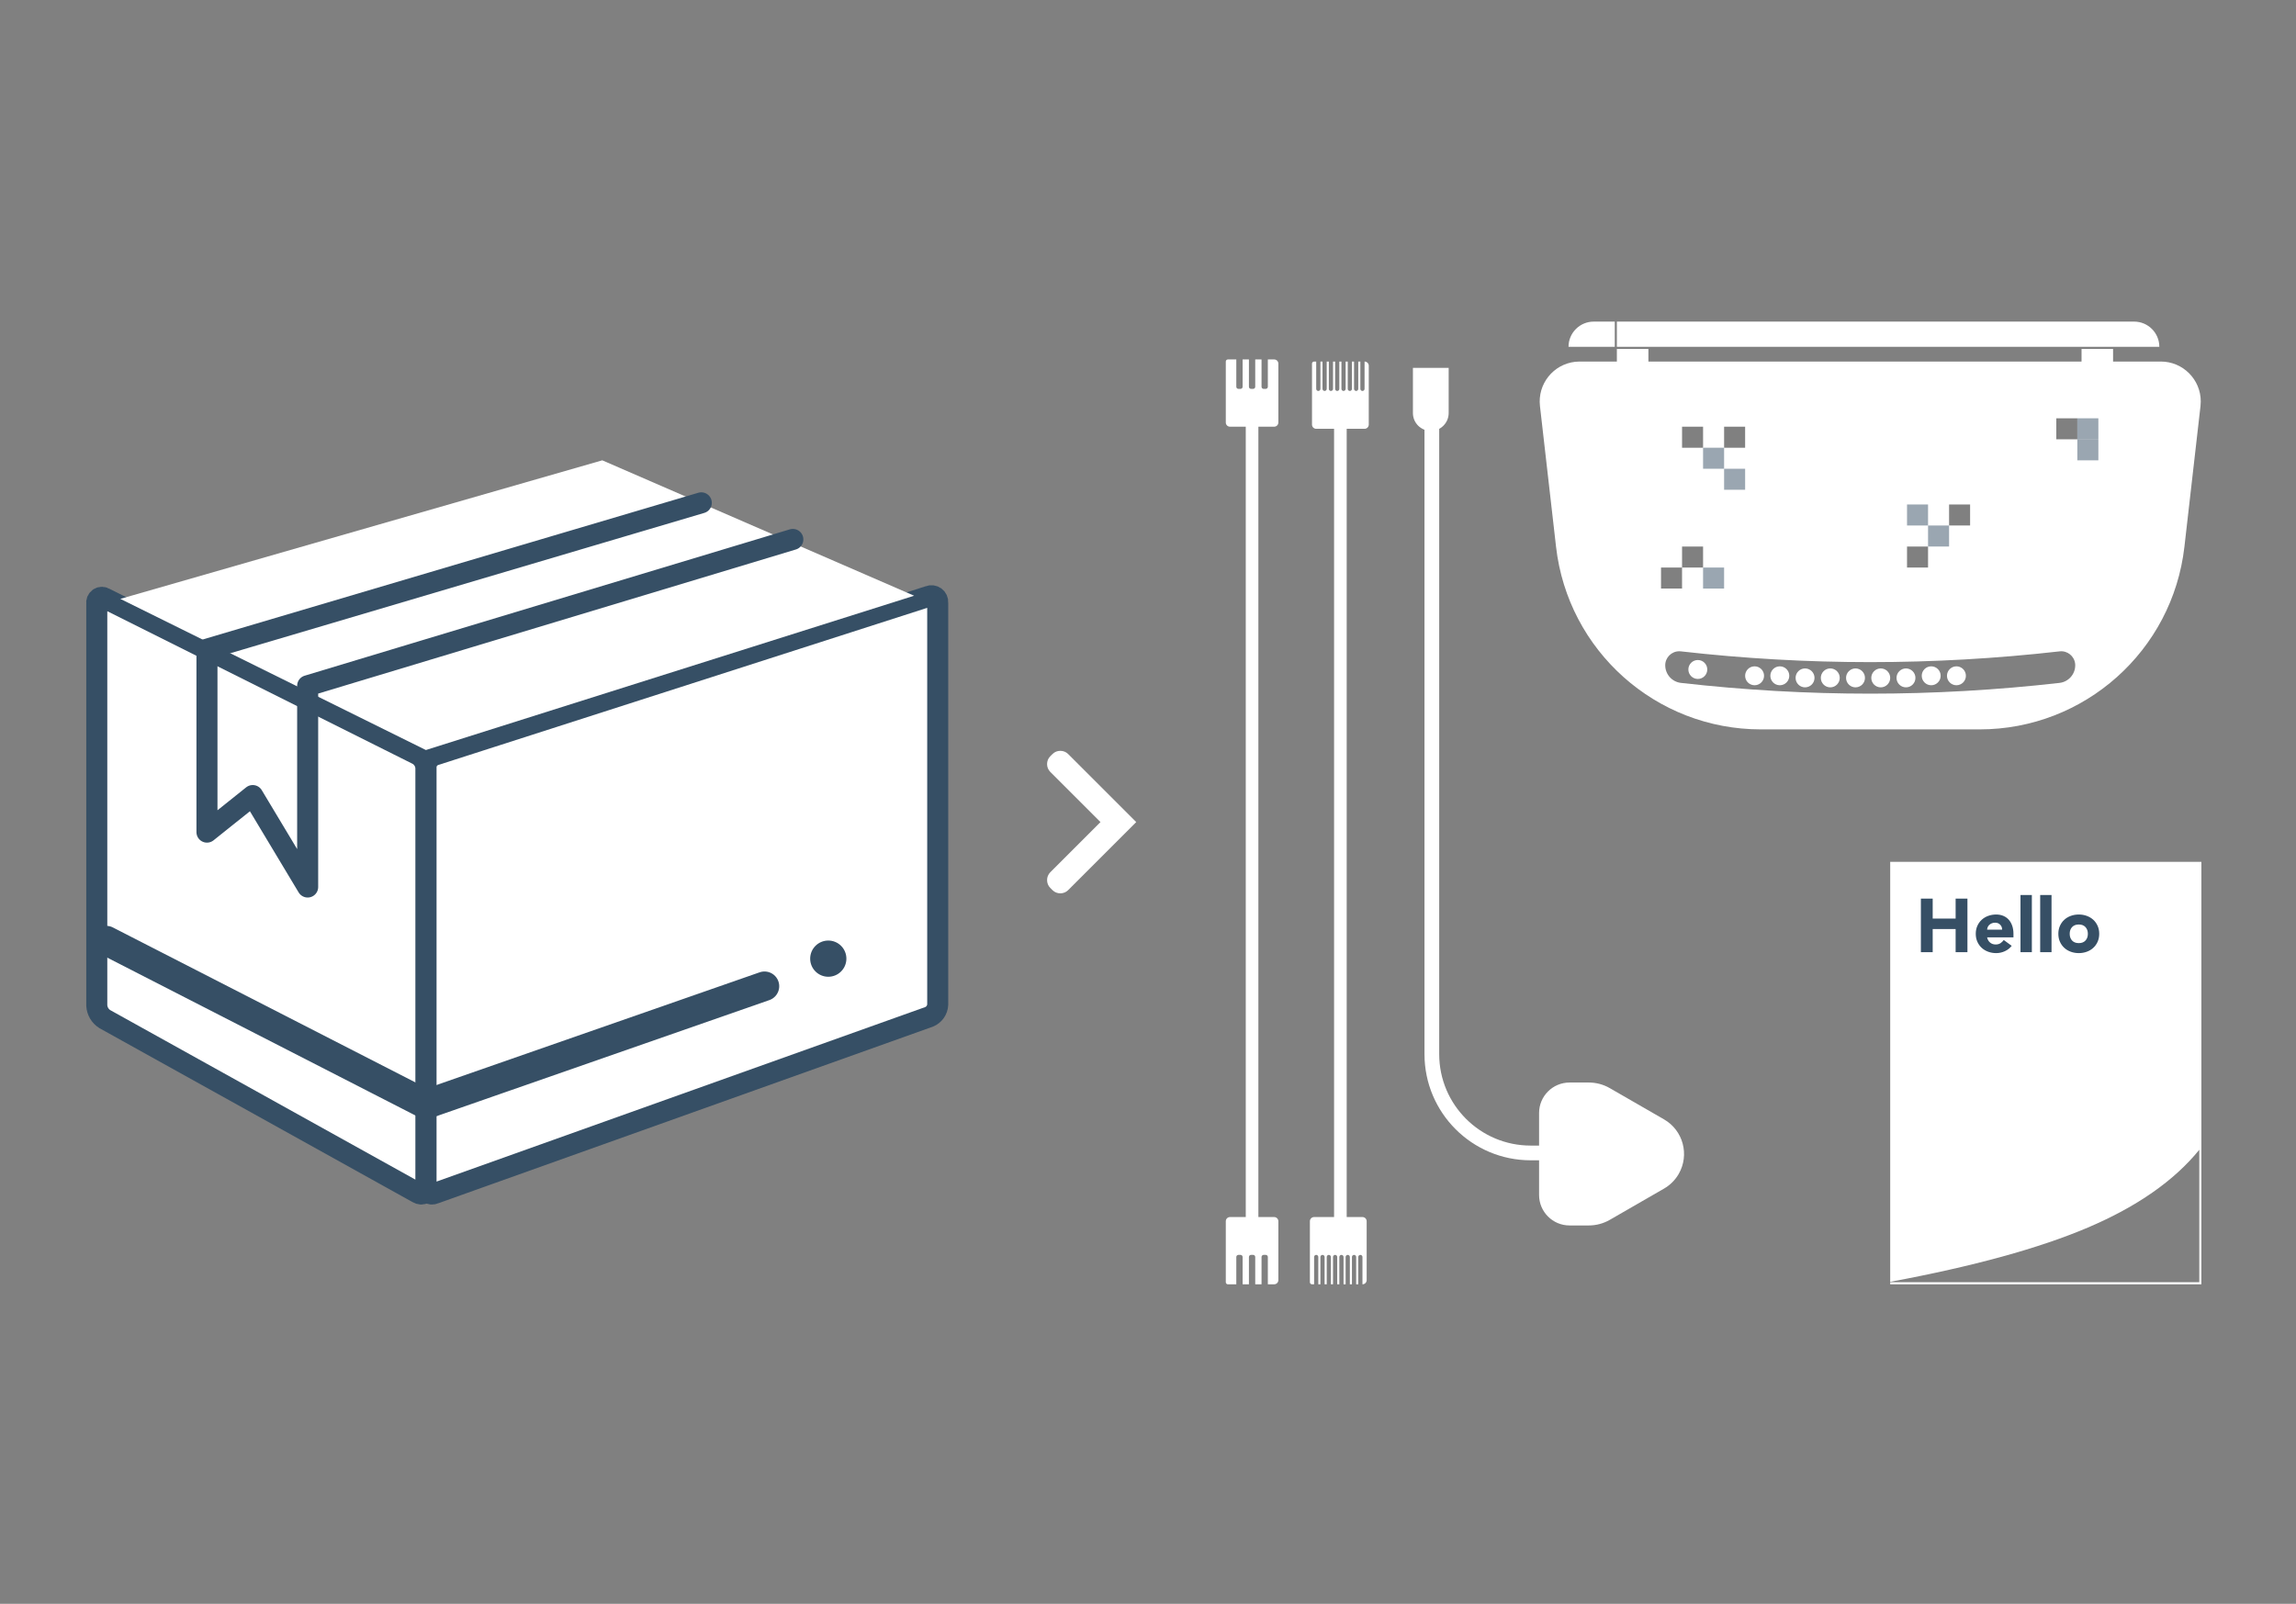 <?xml version="1.0" encoding="UTF-8"?>
<svg width="1092px" height="763px" viewBox="0 0 1092 763" version="1.1" xmlns="http://www.w3.org/2000/svg" xmlns:xlink="http://www.w3.org/1999/xlink">
    <rect x="0" y="0" width="1092" height="763" fill="#808080" stroke="none"/>
    <!-- Generator: Sketch 47.1 (45422) - http://www.bohemiancoding.com/sketch -->
    <title>Artboard 3</title>
    <desc>Created with Sketch.</desc>
    <defs></defs>
    <g id="Page-1" stroke="none" stroke-width="1" fill="none" fill-rule="evenodd">
        <g id="Artboard-3">
            <g id="Group-5" transform="translate(46, 153)">
                <g id="Group" transform="translate(0, 60)">
                    <path d="M399.988,264.945 C399.865,267.512 398.27,269.775 395.895,270.755 L160.663,354.776 C159.726,355.223 158.62,355.13 157.772,354.532 C156.923,353.934 156.463,352.924 156.569,351.891 L156.569,151.916 C156.686,149.365 158.315,147.13 160.707,146.238 L395.85,70.648 C396.816,70.239 397.925,70.368 398.773,70.985 C399.62,71.603 400.081,72.62 399.988,73.665 L399.988,264.945 Z" id="Shape" stroke="#364F65" stroke-width="10" fill="#FFFFFF" stroke-linecap="round"></path>
                    <path d="M0.032,265.366 C0.179,268.008 1.595,270.415 3.832,271.826 L152.754,354.573 C154.844,355.735 156.554,354.728 156.554,352.337 L156.554,152.304 C156.412,149.682 154.947,147.311 152.665,146.011 L3.921,71.627 C3.108,71.043 2.025,71.005 1.174,71.531 C0.323,72.057 -0.128,73.043 0.032,74.031 L0.032,265.366 Z" id="Shape" stroke="#364F65" stroke-width="10" fill="#FFFFFF" stroke-linecap="round"></path>
                    <polyline id="Shape" points="0 69.663 239.13 0 400 69.663"></polyline>
                    <polygon id="Rectangle" fill="#FFFFFF" points="11.236 71.91 240.449 5.993 388.764 70.412 156.554 143.82"></polygon>
                    <polyline id="Shape" stroke="#364F65" stroke-width="10" stroke-linecap="round" stroke-linejoin="round" points="287.547 26.217 52.434 95.844 52.434 182.879 74.204 165.472 100.328 208.989 100.328 113.251 331.086 43.624"></polyline>
                    <path d="M156.554,312.36 L317.603,256.18" id="Shape" stroke="#364F65" stroke-width="14" stroke-linecap="round"></path>
                    <path d="M156.554,312.36 L4.494,234.457" id="Shape" stroke="#364F65" stroke-width="14" stroke-linecap="round"></path>
                    <path d="M347.94,234.457 C343.183,234.457 339.326,238.314 339.326,243.071 C339.326,247.829 343.183,251.685 347.94,251.685 C352.698,251.685 356.554,247.829 356.554,243.071 C356.554,238.314 352.698,234.457 347.94,234.457 Z" id="Shape" fill="#364F65" fill-rule="nonzero"></path>
                </g>
                <g id="if_down_1137471" transform="translate(473.5, 238) rotate(270) translate(-473.5, -238) translate(439.5, 216.5)" fill-rule="nonzero" fill="#FFFFFF">
                    <path d="M1.5,10 C-0.5,8 -0.5,4.6 1.5,2.6 L2.6,1.5 C4.6,-0.5 8,-0.5 10,1.5 L33.9,25.4 L57.8,1.5 C59.8,-0.5 63.2,-0.5 65.2,1.5 L66.3,2.6 C68.3,4.6 68.3,8 66.3,10 L33.9,42.4 L1.5,10 Z" id="Shape"></path>
                </g>
                <g id="Group-3" transform="translate(537, 18)">
                    <path d="M12.5,21.5 L12.5,415.5" id="Line-8" stroke="#FFFFFF" stroke-width="6" stroke-linecap="round"></path>
                    <path d="M1,0 L23,0 C24.105,-2.02906125e-16 25,0.895 25,2 L25,16 L25,30 C25,31.105 24.105,32 23,32 L2,32 C0.895,32 1.3527075e-16,31.105 0,30 L0,1 L0,1 C-6.76353751e-17,0.448 0.448,1.01453063e-16 1,0 L1,0 Z M5,0 L5,13 C5,13.552 5.448,14 6,14 L7,14 C7.552,14 8,13.552 8,13 L8,0 L5,0 Z M17,0 L17,13 C17,13.552 17.448,14 18,14 L19,14 C19.552,14 20,13.552 20,13 L20,0 L17,0 Z M11,0 L11,13 C11,13.552 11.448,14 12,14 L13,14 C13.552,14 14,13.552 14,13 L14,0 L11,0 Z" id="Combined-Shape" fill="#FFFFFF"></path>
                    <path d="M1,408 L23,408 C24.105,408 25,408.895 25,410 L25,424 L25,438 C25,439.105 24.105,440 23,440 L2,440 C0.895,440 1.3527075e-16,439.105 0,438 L0,409 L0,409 C-6.76353751e-17,408.448 0.448,408 1,408 L1,408 Z M5,408 L5,421 C5,421.552 5.448,422 6,422 L7,422 C7.552,422 8,421.552 8,421 L8,408 L5,408 Z M17,408 L17,421 C17,421.552 17.448,422 18,422 L19,422 C19.552,422 20,421.552 20,421 L20,408 L17,408 Z M11,408 L11,421 C11,421.552 11.448,422 12,422 L13,422 C13.552,422 14,421.552 14,421 L14,408 L11,408 Z" id="Combined-Shape" fill="#FFFFFF" transform="translate(12.5, 424) scale(1, -1) translate(-12.5, -424) "></path>
                </g>
                <g id="Group-2" transform="translate(570, 19)"></g>
                <g id="Group-4" transform="translate(577, 19)">
                    <g id="Group-3" transform="translate(0, 20)">
                        <path d="M14.5,0.5 L14.5,394.5" id="Line-8" stroke="#FFFFFF" stroke-width="6" stroke-linecap="round"></path>
                        <path d="M1,387 L25,387 C26.105,387 27,387.895 27,389 L27,403 L27,417 C27,418.105 26.105,419 25,419 L2,419 C0.895,419 1.3527075e-16,418.105 0,417 L0,388 L0,388 C-6.76353751e-17,387.448 0.448,387 1,387 L1,387 Z M17,387 L17,400 C17,400.552 17.448,401 18,401 C18.552,401 19,400.552 19,400 L19,387 L17,387 Z M14,387 L14,400 C14,400.552 14.448,401 15,401 C15.552,401 16,400.552 16,400 L16,387 L14,387 Z M11,387 L11,400 C11,400.552 11.448,401 12,401 C12.552,401 13,400.552 13,400 L13,387 L11,387 Z M8,387 L8,400 C8,400.552 8.448,401 9,401 C9.552,401 10,400.552 10,400 L10,387 L8,387 Z M5,387 L5,400 C5,400.552 5.448,401 6,401 C6.552,401 7,400.552 7,400 L7,387 L5,387 Z M2,387 L2,400 C2,400.552 2.448,401 3,401 C3.552,401 4,400.552 4,400 L4,387 L2,387 Z M20,387 L20,400 C20,400.552 20.448,401 21,401 C21.552,401 22,400.552 22,400 L22,387 L20,387 Z M23,387 L23,400 C23,400.552 23.448,401 24,401 C24.552,401 25,400.552 25,400 L25,387 L23,387 Z" id="Combined-Shape" fill="#FFFFFF" transform="translate(13.5, 403) scale(1, -1) translate(-13.5, -403) "></path>
                    </g>
                    <path d="M2,0 L26,0 C27.105,-2.02906125e-16 28,0.895 28,2 L28,16 L28,30 C28,31.105 27.105,32 26,32 L3,32 C1.895,32 1,31.105 1,30 L1,1 L1,1 C1,0.448 1.448,1.01453063e-16 2,0 L2,0 Z M18,0 L18,13 C18,13.552 18.448,14 19,14 C19.552,14 20,13.552 20,13 L20,0 L18,0 Z M15,0 L15,13 C15,13.552 15.448,14 16,14 C16.552,14 17,13.552 17,13 L17,0 L15,0 Z M12,0 L12,13 C12,13.552 12.448,14 13,14 C13.552,14 14,13.552 14,13 L14,0 L12,0 Z M9,0 L9,13 C9,13.552 9.448,14 10,14 C10.552,14 11,13.552 11,13 L11,0 L9,0 Z M6,0 L6,13 C6,13.552 6.448,14 7,14 C7.552,14 8,13.552 8,13 L8,0 L6,0 Z M3,0 L3,13 C3,13.552 3.448,14 4,14 C4.552,14 5,13.552 5,13 L5,0 L3,0 Z M21,0 L21,13 C21,13.552 21.448,14 22,14 C22.552,14 23,13.552 23,13 L23,0 L21,0 Z M24,0 L24,13 C24,13.552 24.448,14 25,14 C25.552,14 26,13.552 26,13 L26,0 L24,0 Z" id="Combined-Shape" fill="#FFFFFF"></path>
                </g>
                <path d="M635,46 L635,348.5 L635,348.5 L635,348.5 C635,374.457 656.043,395.5 682,395.5 L705.5,395.5" id="Line-2" stroke="#FFFFFF" stroke-width="7" stroke-linecap="square"></path>
                <path d="M959,19 L981.705,19 L981.705,19 C992.198,19 1000.705,27.507 1000.705,38 C1000.705,38.721 1000.664,39.441 1000.582,40.157 L992.928,107.128 C987.272,156.624 945.381,194 895.562,194 L791.438,194 L791.438,194 C741.619,194 699.728,156.624 694.072,107.128 L686.418,40.157 L686.418,40.157 C685.226,29.732 692.712,20.314 703.138,19.123 C703.854,19.041 704.574,19 705.295,19 L705.295,19 L723,19 L723,13 L738,13 L738,19 L944,19 L944,13 L959,13 L959,19 Z M753.417,156.878 L753.417,156.878 C753.167,156.85 752.916,156.836 752.664,156.836 C748.984,156.836 746,159.819 746,163.5 C746,167.793 749.222,171.402 753.487,171.886 L753.487,171.886 C783.491,175.295 813.496,177 843.5,177 C873.504,177 903.509,175.295 933.513,171.886 C937.778,171.402 941,167.793 941,163.5 L941,163.5 L941,163.5 C941,163.248 940.986,162.997 940.957,162.747 C940.541,159.09 937.24,156.462 933.583,156.878 L933.583,156.878 C903.555,160.293 873.528,162 843.5,162 C813.472,162 783.445,160.293 753.417,156.878 Z M754,50 L754,60 L764,60 L764,50 L754,50 Z M774,50 L774,60 L784,60 L784,50 L774,50 Z M861,107 L861,117 L871,117 L871,107 L861,107 Z M881,87 L881,97 L891,97 L891,87 L881,87 Z M932,46 L932,56 L942,56 L942,46 L932,46 Z M744,117 L744,127 L754,127 L754,117 L744,117 Z M754,107 L754,117 L764,117 L764,107 L754,107 Z" id="Combined-Shape" fill="#FFFFFF"></path>
                <circle id="Oval" fill="#FFFFFF" cx="761.5" cy="165.5" r="4.5"></circle>
                <circle id="Oval" fill="#FFFFFF" cx="800.5" cy="168.5" r="4.5"></circle>
                <circle id="Oval" fill="#FFFFFF" cx="788.5" cy="168.5" r="4.5"></circle>
                <circle id="Oval" fill="#FFFFFF" cx="812.5" cy="169.5" r="4.5"></circle>
                <circle id="Oval" fill="#FFFFFF" cx="824.5" cy="169.5" r="4.5"></circle>
                <circle id="Oval" fill="#FFFFFF" cx="836.5" cy="169.5" r="4.5"></circle>
                <circle id="Oval" fill="#FFFFFF" cx="848.5" cy="169.5" r="4.5"></circle>
                <circle id="Oval" fill="#FFFFFF" cx="860.5" cy="169.5" r="4.5"></circle>
                <circle id="Oval" fill="#FFFFFF" cx="872.5" cy="168.5" r="4.5"></circle>
                <circle id="Oval" fill="#FFFFFF" cx="884.5" cy="168.5" r="4.5"></circle>
                <rect id="Rectangle-9" fill-opacity="0.5" fill="#364F65" x="764" y="60" width="10" height="10"></rect>
                <rect id="Rectangle-9" fill-opacity="0.5" fill="#364F65" x="774" y="70" width="10" height="10"></rect>
                <rect id="Rectangle-9" fill-opacity="0.5" fill="#364F65" x="871" y="97" width="10" height="10"></rect>
                <rect id="Rectangle-9" fill-opacity="0.5" fill="#364F65" x="861" y="87" width="10" height="10"></rect>
                <rect id="Rectangle-9" fill-opacity="0.5" fill="#364F65" x="942" y="46" width="10" height="10"></rect>
                <rect id="Rectangle-9" fill-opacity="0.5" fill="#364F65" x="942" y="56" width="10" height="10"></rect>
                <rect id="Rectangle-9" fill-opacity="0.5" fill="#364F65" x="764" y="117" width="10" height="10"></rect>
                <path d="M723,0 L969,0 L969,0 C975.627,-1.21743675e-15 981,5.373 981,12 L981,12 L723,12 L723,0 Z" id="Rectangle-11" fill="#FFFFFF"></path>
                <path d="M700,2.36658272e-30 L710,2.36658272e-30 L710,5.32907052e-15 C716.627,4.11163377e-15 722,5.373 722,12 L722,12 L700,12 L700,2.36658272e-30 Z" id="Rectangle-11" fill="#FFFFFF" transform="translate(711, 6) scale(-1, 1) translate(-711, -6) "></path>
                <path d="M626,22 L643,22 L643,43.5 L643,43.5 C643,48.194 639.194,52 634.5,52 L634.5,52 L634.5,52 C629.806,52 626,48.194 626,43.5 L626,22 Z" id="Rectangle-12" fill="#FFFFFF"></path>
                <path d="M700.5,362 L709.65,362 L709.65,362 C713.155,362 716.599,362.921 719.636,364.671 L745.433,379.538 L745.433,379.538 C754.525,384.777 757.648,396.395 752.409,405.487 C750.738,408.385 748.332,410.792 745.433,412.462 L719.636,427.329 L719.636,427.329 C716.599,429.079 713.155,430 709.65,430 L700.5,430 L700.5,430 C692.492,430 686,423.508 686,415.5 L686,376.5 L686,376.5 C686,368.492 692.492,362 700.5,362 Z" id="Rectangle-13" fill="#FFFFFF"></path>
                <path d="M853,457 L853,458 L1001,458 L1001,257 L853,257 L853,456.815 C892.475,449.477 923.808,440.872 947,431 C970.387,421.045 988.054,408.711 1000,394 L1000,457 L853,457 Z" id="Combined-Shape" fill="#FFFFFF"></path>
                <path d="M867.592,274.512 L873.208,274.512 L873.208,284.016 L884.116,284.016 L884.116,274.512 L889.732,274.512 L889.732,300 L884.116,300 L884.116,288.984 L873.208,288.984 L873.208,300 L867.592,300 L867.592,274.512 Z M910.792,296.976 C909.928,298.08 908.836,298.932 907.516,299.532 C906.196,300.132 904.828,300.432 903.412,300.432 C902.068,300.432 900.802,300.216 899.614,299.784 C898.426,299.352 897.394,298.734 896.518,297.93 C895.642,297.126 894.952,296.16 894.448,295.032 C893.944,293.904 893.692,292.644 893.692,291.252 C893.692,289.86 893.944,288.6 894.448,287.472 C894.952,286.344 895.642,285.378 896.518,284.574 C897.394,283.77 898.426,283.152 899.614,282.72 C900.802,282.288 902.068,282.072 903.412,282.072 C904.66,282.072 905.794,282.288 906.814,282.72 C907.834,283.152 908.698,283.77 909.406,284.574 C910.114,285.378 910.66,286.344 911.044,287.472 C911.428,288.6 911.62,289.86 911.62,291.252 L911.62,292.944 L899.092,292.944 C899.308,293.976 899.776,294.798 900.496,295.41 C901.216,296.022 902.104,296.328 903.16,296.328 C904.048,296.328 904.798,296.13 905.41,295.734 C906.022,295.338 906.556,294.828 907.012,294.204 L910.792,296.976 Z M906.22,289.272 C906.244,288.36 905.944,287.58 905.32,286.932 C904.696,286.284 903.892,285.96 902.908,285.96 C902.308,285.96 901.78,286.056 901.324,286.248 C900.868,286.44 900.478,286.686 900.154,286.986 C899.83,287.286 899.578,287.634 899.398,288.03 C899.218,288.426 899.116,288.84 899.092,289.272 L906.22,289.272 Z M914.968,272.784 L920.368,272.784 L920.368,300 L914.968,300 L914.968,272.784 Z M924.328,272.784 L929.728,272.784 L929.728,300 L924.328,300 L924.328,272.784 Z M932.968,291.252 C932.968,289.86 933.22,288.6 933.724,287.472 C934.228,286.344 934.918,285.378 935.794,284.574 C936.67,283.77 937.702,283.152 938.89,282.72 C940.078,282.288 941.344,282.072 942.688,282.072 C944.032,282.072 945.298,282.288 946.486,282.72 C947.674,283.152 948.706,283.77 949.582,284.574 C950.458,285.378 951.148,286.344 951.652,287.472 C952.156,288.6 952.408,289.86 952.408,291.252 C952.408,292.644 952.156,293.904 951.652,295.032 C951.148,296.16 950.458,297.126 949.582,297.93 C948.706,298.734 947.674,299.352 946.486,299.784 C945.298,300.216 944.032,300.432 942.688,300.432 C941.344,300.432 940.078,300.216 938.89,299.784 C937.702,299.352 936.67,298.734 935.794,297.93 C934.918,297.126 934.228,296.16 933.724,295.032 C933.22,293.904 932.968,292.644 932.968,291.252 Z M938.368,291.252 C938.368,292.572 938.746,293.64 939.502,294.456 C940.258,295.272 941.32,295.68 942.688,295.68 C944.056,295.68 945.118,295.272 945.874,294.456 C946.63,293.64 947.008,292.572 947.008,291.252 C947.008,289.932 946.63,288.864 945.874,288.048 C945.118,287.232 944.056,286.824 942.688,286.824 C941.32,286.824 940.258,287.232 939.502,288.048 C938.746,288.864 938.368,289.932 938.368,291.252 Z" id="Hello" fill="#364F65"></path>
            </g>
        </g>
    </g>
</svg>